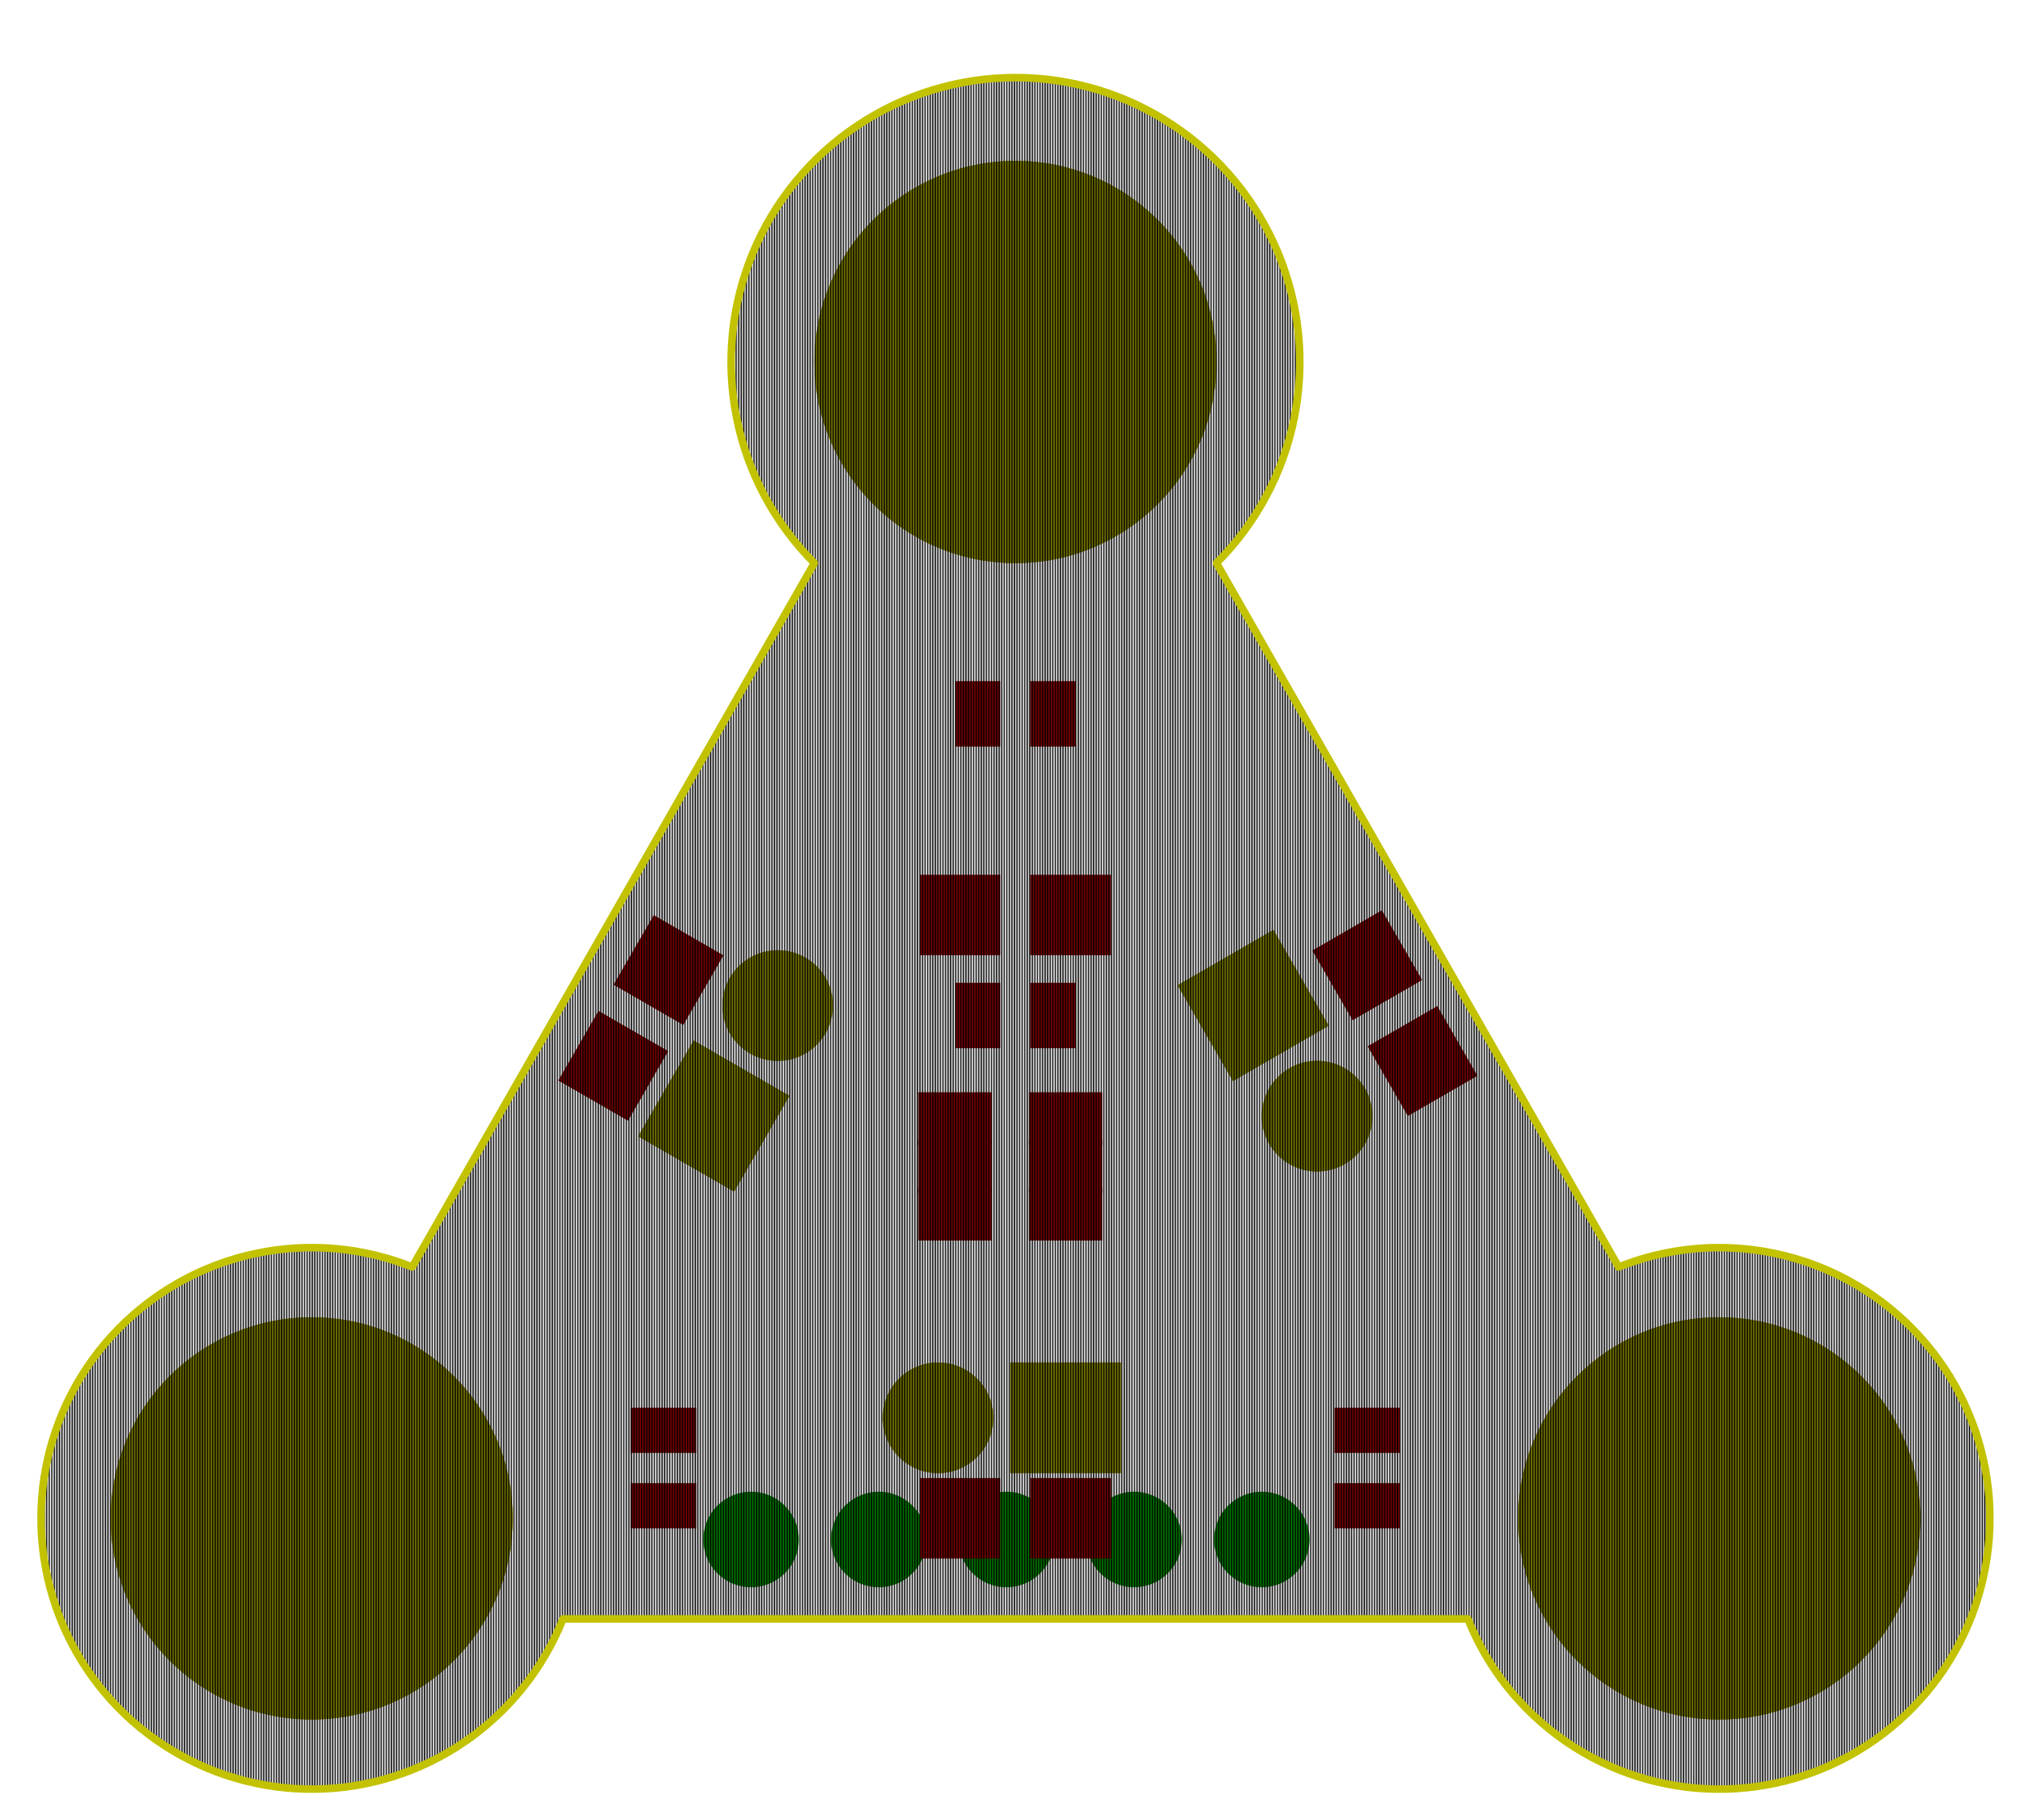 <?xml version="1.0" encoding="UTF-8" standalone="no"?>
<svg
   xmlns:dc="http://purl.org/dc/elements/1.1/"
   xmlns:cc="http://creativecommons.org/ns#"
   xmlns:rdf="http://www.w3.org/1999/02/22-rdf-syntax-ns#"
   xmlns:svg="http://www.w3.org/2000/svg"
   xmlns="http://www.w3.org/2000/svg"
   xmlns:sodipodi="http://sodipodi.sourceforge.net/DTD/sodipodi-0.dtd"
   xmlns:inkscape="http://www.inkscape.org/namespaces/inkscape"
   version="1.1"
   width="4.018cm"
   height="3.619cm"
   viewBox="0 0 15820 14250 "
   id="svg1011"
   sodipodi:docname="BlinkIR-brd.svg"
   inkscape:version="0.92.2 (5c3e80d, 2017-08-06)">
  <defs
     id="defs1015">
    <pattern
       inkscape:stockid="Stripes 1:1"
       id="Strips1_1"
       patternTransform="translate(0,0) scale(10,10)"
       height="1"
       width="2"
       patternUnits="userSpaceOnUse"
       inkscape:collect="always">
      <rect
         id="rect1736"
         height="2"
         width="1"
         y="-0.5"
         x="0"
         style="fill:black;stroke:none" />
    </pattern>
  </defs>
  <sodipodi:namedview
     pagecolor="#ffffff"
     bordercolor="#666666"
     borderopacity="1"
     objecttolerance="10"
     gridtolerance="10"
     guidetolerance="10"
     inkscape:pageopacity="0"
     inkscape:pageshadow="2"
     inkscape:window-width="2560"
     inkscape:window-height="1377"
     id="namedview1013"
     showgrid="false"
     inkscape:zoom="8.8450294"
     inkscape:cx="75.936001"
     inkscape:cy="68.399999"
     inkscape:window-x="-8"
     inkscape:window-y="-8"
     inkscape:window-maximized="1"
     inkscape:current-layer="svg1011" />
  <title
     id="title815">SVG Picture created as BlinkIR-brd.svg date 2018/09/04 15:55:32 </title>
  <desc
     id="desc817">Picture generated by PCBNEW </desc>
  <g
     style="fill:#000000; fill-opacity:1;stroke:#000000; stroke-opacity:1; stroke-linecap:round; stroke-linejoin:round; "
     transform="translate(0 0) scale(1 1)"
     id="g819" />
  <g
     style="fill:#000000; fill-opacity:0.0;  stroke:#000000; stroke-width:-0; stroke-opacity:1;  stroke-linecap:round; stroke-linejoin:round;"
     id="g821" />
  <g
     style="fill:#008400; fill-opacity:0.0;  stroke:#008400; stroke-width:-0; stroke-opacity:1;  stroke-linecap:round; stroke-linejoin:round;"
     id="g823" />
  <g
     style="fill:#008400; fill-opacity:1.0;  stroke:#008400; stroke-width:0; stroke-opacity:1;  stroke-linecap:round; stroke-linejoin:round;"
     id="g827">
    <circle
       cx="5881.89"
       cy="12055.1"
       r="374.016"
       id="circle825" />
  </g>
  <g
     style="fill:#008400; fill-opacity:1.0;  stroke:#008400; stroke-width:39.37; stroke-opacity:1;  stroke-linecap:round; stroke-linejoin:round;"
     id="g829" />
  <g
     style="fill:#008400; fill-opacity:1.0;  stroke:#008400; stroke-width:0; stroke-opacity:1;  stroke-linecap:round; stroke-linejoin:round;"
     id="g833">
    <circle
       cx="6881.89"
       cy="12055.1"
       r="374.016"
       id="circle831" />
  </g>
  <g
     style="fill:#008400; fill-opacity:1.0;  stroke:#008400; stroke-width:39.37; stroke-opacity:1;  stroke-linecap:round; stroke-linejoin:round;"
     id="g835" />
  <g
     style="fill:#008400; fill-opacity:1.0;  stroke:#008400; stroke-width:0; stroke-opacity:1;  stroke-linecap:round; stroke-linejoin:round;"
     id="g839">
    <circle
       cx="8881.89"
       cy="12055.1"
       r="374.016"
       id="circle837" />
  </g>
  <g
     style="fill:#008400; fill-opacity:1.0;  stroke:#008400; stroke-width:39.37; stroke-opacity:1;  stroke-linecap:round; stroke-linejoin:round;"
     id="g841" />
  <g
     style="fill:#008400; fill-opacity:1.0;  stroke:#008400; stroke-width:0; stroke-opacity:1;  stroke-linecap:round; stroke-linejoin:round;"
     id="g845">
    <circle
       cx="7881.89"
       cy="12055.1"
       r="374.016"
       id="circle843" />
  </g>
  <g
     style="fill:#008400; fill-opacity:1.0;  stroke:#008400; stroke-width:39.37; stroke-opacity:1;  stroke-linecap:round; stroke-linejoin:round;"
     id="g847" />
  <g
     style="fill:#008400; fill-opacity:1.0;  stroke:#008400; stroke-width:0; stroke-opacity:1;  stroke-linecap:round; stroke-linejoin:round;"
     id="g851">
    <circle
       cx="9881.89"
       cy="12055.1"
       r="374.016"
       id="circle849" />
  </g>
  <g
     style="fill:#008400; fill-opacity:1.0;  stroke:#008400; stroke-width:39.37; stroke-opacity:1;  stroke-linecap:round; stroke-linejoin:round;"
     id="g853" />
  <g
     style="fill:#848400; fill-opacity:1.0;  stroke:#848400; stroke-width:39.37; stroke-opacity:1;  stroke-linecap:round; stroke-linejoin:round;"
     id="g855" />
  <g
     style="fill:#848400; fill-opacity:1.0;  stroke:#848400; stroke-width:0; stroke-opacity:1;  stroke-linecap:round; stroke-linejoin:round;"
     id="g859">
    <circle
       cx="7952.76"
       cy="2834.65"
       r="1574.8"
       id="circle857" />
  </g>
  <g
     style="fill:#848400; fill-opacity:1.0;  stroke:#848400; stroke-width:39.37; stroke-opacity:1;  stroke-linecap:round; stroke-linejoin:round;"
     id="g861" />
  <g
     style="fill:#848400; fill-opacity:1.0;  stroke:#848400; stroke-width:0; stroke-opacity:1;  stroke-linecap:round; stroke-linejoin:round;"
     id="g865">
    <circle
       cx="2440.94"
       cy="11889.8"
       r="1574.8"
       id="circle863" />
  </g>
  <g
     style="fill:#848400; fill-opacity:1.0;  stroke:#848400; stroke-width:39.37; stroke-opacity:1;  stroke-linecap:round; stroke-linejoin:round;"
     id="g867" />
  <g
     style="fill:#848400; fill-opacity:1.0;  stroke:#848400; stroke-width:0; stroke-opacity:1;  stroke-linecap:round; stroke-linejoin:round;"
     id="g871">
    <circle
       cx="13464.6"
       cy="11889.8"
       r="1574.8"
       id="circle869" />
  </g>
  <g
     style="fill:#848400; fill-opacity:1.0;  stroke:#848400; stroke-width:39.37; stroke-opacity:1;  stroke-linecap:round; stroke-linejoin:round;"
     id="g873" />
  <g
     style="fill:#848400; fill-opacity:1.0;  stroke:#848400; stroke-width:0; stroke-opacity:1;  stroke-linecap:round; stroke-linejoin:round;"
     id="g877">
    <circle
       cx="7346.46"
       cy="11102.4"
       r="433.071"
       id="circle875" />
  </g>
  <g
     style="fill:#848400; fill-opacity:1.0;  stroke:#848400; stroke-width:39.37; stroke-opacity:1;  stroke-linecap:round; stroke-linejoin:round;"
     id="g879" />
  <g
     style="fill:#848400; fill-opacity:1.0;  stroke:#848400; stroke-width:0; stroke-opacity:1;  stroke-linecap:round; stroke-linejoin:round;"
     id="g887">
    <polyline
       style="fill-rule:evenodd;"
       points="8779,10669 8779,11535 7913,11535 7913,10669 8779,10669 "
       id="polyline881" />
    <polyline
       style="fill-rule:evenodd;"
       points="5749,9331 4998,8898 5432,8148 6182,8581 5749,9331 "
       id="polyline883" />
    <circle
       cx="6090.55"
       cy="7874.13"
       r="433.071"
       id="circle885" />
  </g>
  <g
     style="fill:#848400; fill-opacity:1.0;  stroke:#848400; stroke-width:39.37; stroke-opacity:1;  stroke-linecap:round; stroke-linejoin:round;"
     id="g889" />
  <g
     style="fill:#848400; fill-opacity:1.0;  stroke:#848400; stroke-width:0; stroke-opacity:1;  stroke-linecap:round; stroke-linejoin:round;"
     id="g893">
    <circle
       cx="10315"
       cy="8740.16"
       r="433.071"
       id="circle891" />
  </g>
  <g
     style="fill:#848400; fill-opacity:1.0;  stroke:#848400; stroke-width:39.37; stroke-opacity:1;  stroke-linecap:round; stroke-linejoin:round;"
     id="g895" />
  <g
     style="fill:#848400; fill-opacity:1.0;  stroke:#848400; stroke-width:0; stroke-opacity:1;  stroke-linecap:round; stroke-linejoin:round;"
     id="g899">
    <polyline
       style="fill-rule:evenodd;"
       points="9223,7715 9973,7282 10406,8032 9656,8465 9223,7715 "
       id="polyline897" />
  </g>
  <g
     style="fill:#000000; fill-opacity:1.0;  stroke:#000000; stroke-width:0; stroke-opacity:1;  stroke-linecap:round; stroke-linejoin:round;"
     id="g901" />
  <g
     style="fill:#840000; fill-opacity:1.0;  stroke:#840000; stroke-width:0; stroke-opacity:1;  stroke-linecap:round; stroke-linejoin:round;"
     id="g947">
    <polyline
       style="fill-rule:evenodd;"
       points="7834,6850 7834,7480 7204,7480 7204,6850 7834,6850 "
       id="polyline903" />
    <polyline
       style="fill-rule:evenodd;"
       points="8700,6850 8700,7480 8070,7480 8070,6850 8700,6850 "
       id="polyline905" />
    <polyline
       style="fill-rule:evenodd;"
       points="8070,8208 8070,7696 8425,7696 8425,8208 8070,8208 "
       id="polyline907" />
    <polyline
       style="fill-rule:evenodd;"
       points="7480,8208 7480,7696 7834,7696 7834,8208 7480,8208 "
       id="polyline909" />
    <polyline
       style="fill-rule:evenodd;"
       points="4940,11614 5452,11614 5452,11968 4940,11968 4940,11614 "
       id="polyline911" />
    <polyline
       style="fill-rule:evenodd;"
       points="4940,11023 5452,11023 5452,11377 4940,11377 4940,11023 "
       id="polyline913" />
    <polyline
       style="fill-rule:evenodd;"
       points="10964,11968 10452,11968 10452,11614 10964,11614 10964,11968 "
       id="polyline915" />
    <polyline
       style="fill-rule:evenodd;"
       points="10964,11377 10452,11377 10452,11023 10964,11023 10964,11377 "
       id="polyline917" />
    <polyline
       style="fill-rule:evenodd;"
       points="7480,5846 7480,5334 7834,5334 7834,5846 7480,5846 "
       id="polyline919" />
    <polyline
       style="fill-rule:evenodd;"
       points="8070,5846 8070,5334 8425,5334 8425,5846 8070,5846 "
       id="polyline921" />
    <polyline
       style="fill-rule:evenodd;"
       points="7767,8927 7767,9340 7192,9340 7192,8927 7767,8927 "
       id="polyline923" />
    <polyline
       style="fill-rule:evenodd;"
       points="7767,9301 7767,9714 7192,9714 7192,9301 7767,9301 "
       id="polyline925" />
    <polyline
       style="fill-rule:evenodd;"
       points="7767,8553 7767,8966 7192,8966 7192,8553 7767,8553 "
       id="polyline927" />
    <polyline
       style="fill-rule:evenodd;"
       points="8633,8553 8633,8966 8059,8966 8059,8553 8633,8553 "
       id="polyline929" />
    <polyline
       style="fill-rule:evenodd;"
       points="8633,8927 8633,9340 8059,9340 8059,8927 8633,8927 "
       id="polyline931" />
    <polyline
       style="fill-rule:evenodd;"
       points="8633,9301 8633,9714 8059,9714 8059,9301 8633,9301 "
       id="polyline933" />
    <polyline
       style="fill-rule:evenodd;"
       points="10711,8193 11257,7878 11571,8424 11026,8739 10711,8193 "
       id="polyline935" />
    <polyline
       style="fill-rule:evenodd;"
       points="10278,7443 10823,7128 11138,7674 10593,7989 10278,7443 "
       id="polyline937" />
    <polyline
       style="fill-rule:evenodd;"
       points="8700,11574 8700,12204 8070,12204 8070,11574 8700,11574 "
       id="polyline939" />
    <polyline
       style="fill-rule:evenodd;"
       points="7834,11574 7834,12204 7204,12204 7204,11574 7834,11574 "
       id="polyline941" />
    <polyline
       style="fill-rule:evenodd;"
       points="4687,7916 5233,8231 4918,8776 4372,8461 4687,7916 "
       id="polyline943" />
    <polyline
       style="fill-rule:evenodd;"
       points="5120,7166 5666,7481 5351,8026 4805,7711 5120,7166 "
       id="polyline945" />
  </g>
  <g
     style="fill:#848400; fill-opacity:1.0;  stroke:#848400; stroke-width:0; stroke-opacity:1;  stroke-linecap:round; stroke-linejoin:round;"
     id="g951">
    <circle
       cx="7952.76"
       cy="2834.65"
       r="1574.8"
       id="circle949" />
  </g>
  <g
     style="fill:#848400; fill-opacity:1.0;  stroke:#848400; stroke-width:39.37; stroke-opacity:1;  stroke-linecap:round; stroke-linejoin:round;"
     id="g953" />
  <g
     style="fill:#848400; fill-opacity:1.0;  stroke:#848400; stroke-width:0; stroke-opacity:1;  stroke-linecap:round; stroke-linejoin:round;"
     id="g957">
    <circle
       cx="2440.94"
       cy="11889.8"
       r="1574.8"
       id="circle955" />
  </g>
  <g
     style="fill:#848400; fill-opacity:1.0;  stroke:#848400; stroke-width:39.37; stroke-opacity:1;  stroke-linecap:round; stroke-linejoin:round;"
     id="g959" />
  <g
     style="fill:#848400; fill-opacity:1.0;  stroke:#848400; stroke-width:0; stroke-opacity:1;  stroke-linecap:round; stroke-linejoin:round;"
     id="g963">
    <circle
       cx="13464.6"
       cy="11889.8"
       r="1574.8"
       id="circle961" />
  </g>
  <g
     style="fill:#848400; fill-opacity:1.0;  stroke:#848400; stroke-width:39.37; stroke-opacity:1;  stroke-linecap:round; stroke-linejoin:round;"
     id="g965" />
  <g
     style="fill:#848400; fill-opacity:1.0;  stroke:#848400; stroke-width:0; stroke-opacity:1;  stroke-linecap:round; stroke-linejoin:round;"
     id="g969">
    <circle
       cx="7346.46"
       cy="11102.4"
       r="433.071"
       id="circle967" />
  </g>
  <g
     style="fill:#848400; fill-opacity:1.0;  stroke:#848400; stroke-width:39.37; stroke-opacity:1;  stroke-linecap:round; stroke-linejoin:round;"
     id="g971" />
  <g
     style="fill:#848400; fill-opacity:1.0;  stroke:#848400; stroke-width:0; stroke-opacity:1;  stroke-linecap:round; stroke-linejoin:round;"
     id="g979">
    <polyline
       style="fill-rule:evenodd;"
       points="8779,10669 8779,11535 7913,11535 7913,10669 8779,10669 "
       id="polyline973" />
    <polyline
       style="fill-rule:evenodd;"
       points="5749,9331 4998,8898 5432,8148 6182,8581 5749,9331 "
       id="polyline975" />
    <circle
       cx="6090.55"
       cy="7874.13"
       r="433.071"
       id="circle977" />
  </g>
  <g
     style="fill:#848400; fill-opacity:1.0;  stroke:#848400; stroke-width:39.37; stroke-opacity:1;  stroke-linecap:round; stroke-linejoin:round;"
     id="g981" />
  <g
     style="fill:#848400; fill-opacity:1.0;  stroke:#848400; stroke-width:0; stroke-opacity:1;  stroke-linecap:round; stroke-linejoin:round;"
     id="g985">
    <circle
       cx="10315"
       cy="8740.16"
       r="433.071"
       id="circle983" />
  </g>
  <g
     style="fill:#848400; fill-opacity:1.0;  stroke:#848400; stroke-width:39.37; stroke-opacity:1;  stroke-linecap:round; stroke-linejoin:round;"
     id="g987" />
  <g
     style="fill:#848400; fill-opacity:1.0;  stroke:#848400; stroke-width:0; stroke-opacity:1;  stroke-linecap:round; stroke-linejoin:round;"
     id="g991">
    <polyline
       style="fill-rule:evenodd;"
       points="9223,7715 9973,7282 10406,8032 9656,8465 9223,7715 "
       id="polyline989" />
  </g>
  <g
     style="fill:#000000; fill-opacity:1.0;  stroke:#000000; stroke-width:0; stroke-opacity:1;  stroke-linecap:round; stroke-linejoin:round;"
     id="g993" />
  <g
     style="fill:#C2C200; fill-opacity:1.0;  stroke:#C2C200; stroke-width:0; stroke-opacity:1;  stroke-linecap:round; stroke-linejoin:round;"
     id="g995" />
  <g
     style="fill:#C2C200; fill-opacity:0.0;  stroke:#C2C200; stroke-width:59.055; stroke-opacity:1;  stroke-linecap:round; stroke-linejoin:round;"
     id="g1009">
    <path
       id="path1007"
       d="m 10137.072,3269.134 c 85.933,-432.016 41.828,-879.809 -126.738,-1286.746 C 9841.768,1575.449 9556.314,1227.646 9190.067,982.948 8823.822,738.251 8393.233,607.649 7952.755,607.649 c -440.478,0 -871.067,130.603 -1237.312,375.299 -366.247,244.697 -651.701,592.501 -820.267,999.439 -168.566,406.938 -212.671,854.73 -126.737,1286.746 85.933,432.016 298.045,828.849 609.037,1140.091 L 3228,9921 v 0 c -389.332,-155.73 -815.749,-192.252 -1225.985,-105.437 -410.236,86.815 -785.511,293.328 -1078.367,593.423 -292.856,300.095 -490.138,680.291 -566.906,1092.514 -76.768,412.223 -29.576,837.961 135.6,1223.377 165.176,385.416 440.92,713.205 792.367,941.91 351.448,228.705 762.817,348.054 1182.097,342.952 419.279,-5.102 827.636,-134.426 1173.426,-371.617 345.79,-237.191 613.48,-571.594 768.994,-961.022 l 7086.825,0 c 155.789,389.428 423.479,723.831 769.269,961.022 345.79,237.191 754.146,366.515 1173.425,371.617 419.281,5.102 830.65,-114.247 1182.098,-342.952 351.447,-228.705 627.191,-556.494 792.367,-941.91 165.175,-385.416 212.367,-811.154 135.599,-1223.377 -76.768,-412.223 -274.049,-792.419 -566.906,-1092.514 -292.856,-300.095 -668.131,-506.608 -1078.367,-593.423 -410.236,-86.815 -837.003,-50.032 -1226.435,105.567 L 9527.28,4409.225 c 311.747,-311.242 523.858,-708.075 609.792,-1140.091 z"
       inkscape:connector-curvature="0"
       sodipodi:nodetypes="ssssssscccsssssssccsssssssccs"
       style="fill:url(#Strips1_1);fill-opacity:1.0" />
  </g>
</svg>
